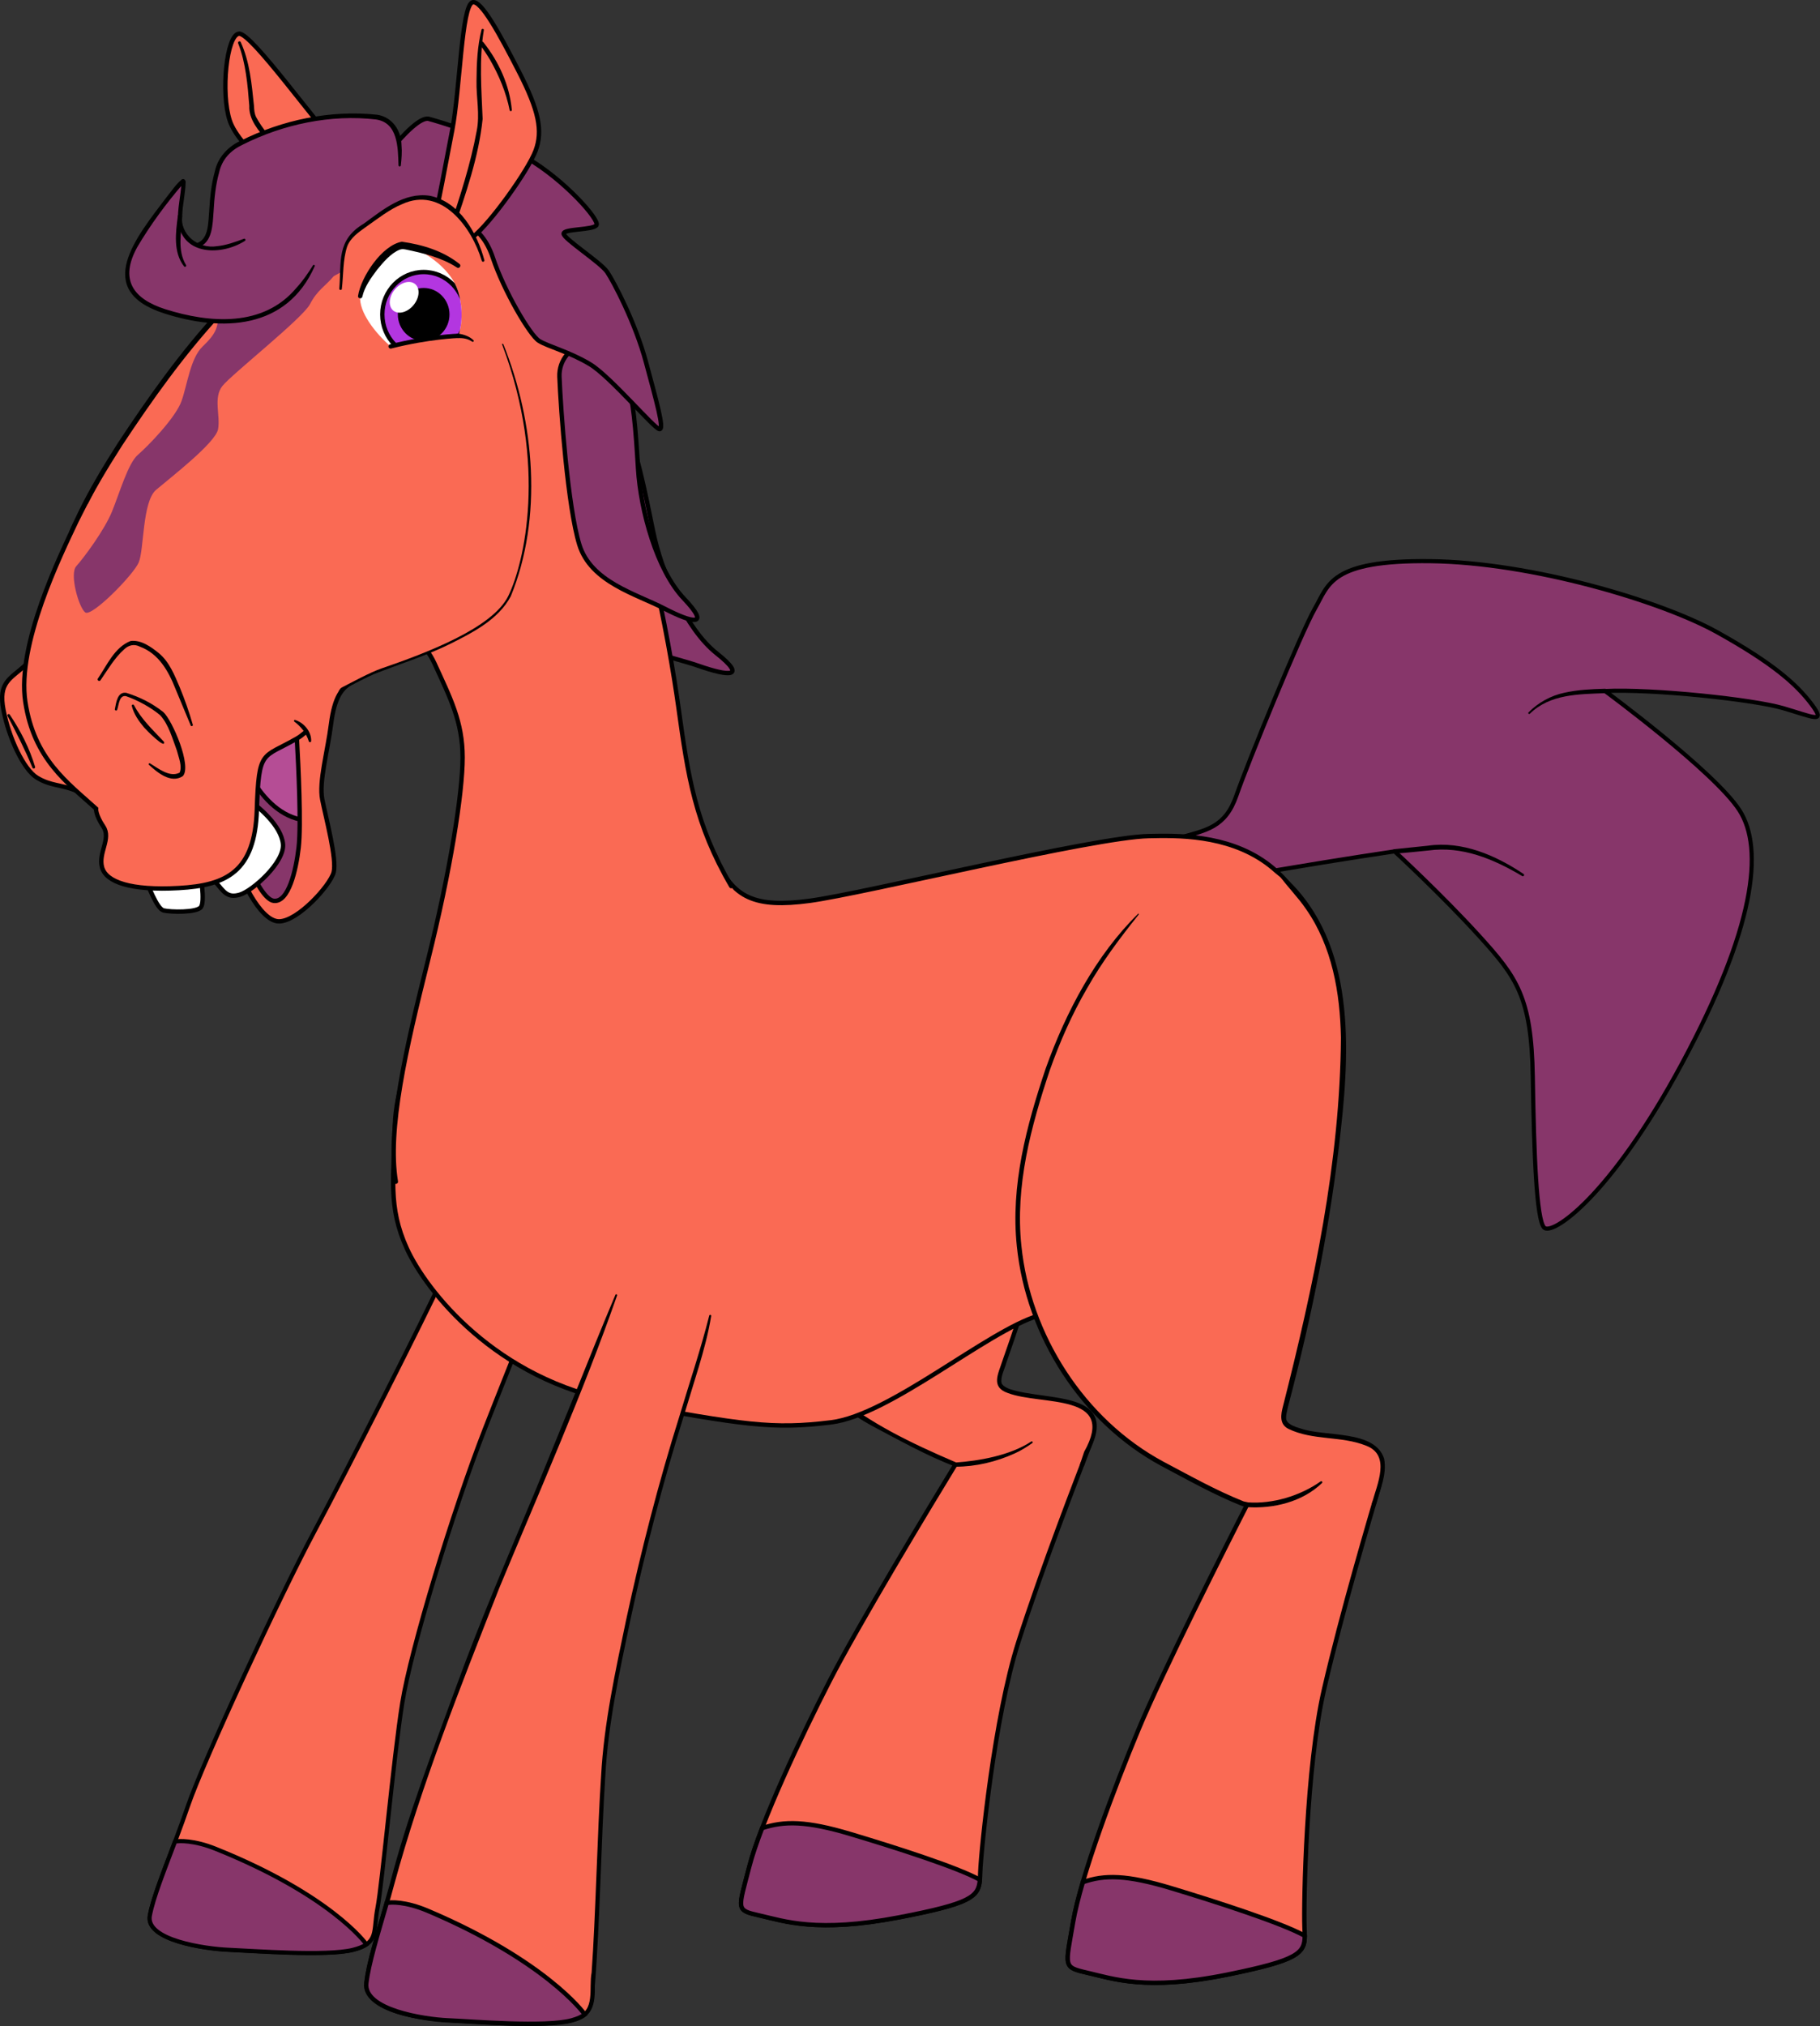 <?xml version="1.0" encoding="UTF-8" standalone="no"?>
<!-- Created with Inkscape (http://www.inkscape.org/) -->

<svg
   version="1.1"
   id="svg1"
   width="373.93"
   height="416.122"
   viewBox="0 0 373.93 416.122"
   xmlns="http://www.w3.org/2000/svg"
   xmlns:svg="http://www.w3.org/2000/svg">
  <rect x="0" y="0" width="373.93" height="416.122" fill="#333333" stroke="none"/>
  <defs
     id="defs1">
    <clipPath
       clipPathUnits="userSpaceOnUse"
       id="clipPath2924">
      <path
         d="M 0,841.89 H 688.077 V 0 H 0 Z"
         transform="translate(-172.835,-501.135)"
         id="path2924" />
    </clipPath>
    <clipPath
       clipPathUnits="userSpaceOnUse"
       id="clipPath2926">
      <path
         d="M 0,841.89 H 688.077 V 0 H 0 Z"
         transform="translate(-223.972,-341.451)"
         id="path2926" />
    </clipPath>
    <clipPath
       clipPathUnits="userSpaceOnUse"
       id="clipPath2928">
      <path
         d="M 0,841.89 H 688.077 V 0 H 0 Z"
         transform="translate(-227.587,-277.23)"
         id="path2928" />
    </clipPath>
    <clipPath
       clipPathUnits="userSpaceOnUse"
       id="clipPath2930">
      <path
         d="M 0,841.89 H 688.077 V 0 H 0 Z"
         transform="translate(-206.863,-418.184)"
         id="path2930" />
    </clipPath>
    <clipPath
       clipPathUnits="userSpaceOnUse"
       id="clipPath2932">
      <path
         d="M 0,841.89 H 688.077 V 0 H 0 Z"
         transform="translate(-243.03,-341.282)"
         id="path2932" />
    </clipPath>
    <clipPath
       clipPathUnits="userSpaceOnUse"
       id="clipPath2934">
      <path
         d="M 0,841.89 H 688.077 V 0 H 0 Z"
         transform="translate(-257.933,-437.642)"
         id="path2934" />
    </clipPath>
    <clipPath
       clipPathUnits="userSpaceOnUse"
       id="clipPath2936">
      <path
         d="M 0,841.89 H 688.077 V 0 H 0 Z"
         transform="translate(-291.472,-435.985)"
         id="path2936" />
    </clipPath>
    <clipPath
       clipPathUnits="userSpaceOnUse"
       id="clipPath2938">
      <path
         d="M 0,841.89 H 688.077 V 0 H 0 Z"
         transform="translate(-323.944,-460.018)"
         id="path2938" />
    </clipPath>
    <clipPath
       clipPathUnits="userSpaceOnUse"
       id="clipPath2940">
      <path
         d="M 0,841.89 H 688.077 V 0 H 0 Z"
         transform="translate(-144.565,-369.484)"
         id="path2940" />
    </clipPath>
    <clipPath
       clipPathUnits="userSpaceOnUse"
       id="clipPath2942">
      <path
         d="M 0,841.89 H 688.077 V 0 H 0 Z"
         transform="translate(-109.793,-282.014)"
         id="path2942" />
    </clipPath>
    <clipPath
       clipPathUnits="userSpaceOnUse"
       id="clipPath2944">
      <path
         d="M 0,841.89 H 688.077 V 0 H 0 Z"
         transform="translate(-137.449,-393.509)"
         id="path2944" />
    </clipPath>
    <clipPath
       clipPathUnits="userSpaceOnUse"
       id="clipPath2946">
      <path
         d="M 0,841.89 H 688.077 V 0 H 0 Z"
         transform="translate(-143.529,-464.606)"
         id="path2946" />
    </clipPath>
    <clipPath
       clipPathUnits="userSpaceOnUse"
       id="clipPath2948">
      <path
         d="M 0,841.89 H 688.077 V 0 H 0 Z"
         transform="translate(-189.272,-430.299)"
         id="path2948" />
    </clipPath>
    <clipPath
       clipPathUnits="userSpaceOnUse"
       id="clipPath2950">
      <path
         d="M 0,841.89 H 688.077 V 0 H 0 Z"
         transform="translate(-171.553,-367.292)"
         id="path2950" />
    </clipPath>
    <clipPath
       clipPathUnits="userSpaceOnUse"
       id="clipPath2952">
      <path
         d="M 0,841.89 H 688.077 V 0 H 0 Z"
         transform="translate(-171.681,-367.247)"
         id="path2952" />
    </clipPath>
    <clipPath
       clipPathUnits="userSpaceOnUse"
       id="clipPath2954">
      <path
         d="M 0,841.89 H 688.077 V 0 H 0 Z"
         transform="translate(-142.483,-272.465)"
         id="path2954" />
    </clipPath>
    <clipPath
       clipPathUnits="userSpaceOnUse"
       id="clipPath2956">
      <path
         d="M 0,841.89 H 688.077 V 0 H 0 Z"
         transform="translate(-268.852,-335.189)"
         id="path2956" />
    </clipPath>
    <clipPath
       clipPathUnits="userSpaceOnUse"
       id="clipPath2958">
      <path
         d="M 0,841.89 H 688.077 V 0 H 0 Z"
         transform="translate(-277.645,-268.611)"
         id="path2958" />
    </clipPath>
    <clipPath
       clipPathUnits="userSpaceOnUse"
       id="clipPath2960">
      <path
         d="M 0,841.89 H 688.077 V 0 H 0 Z"
         transform="translate(-251.919,-426.003)"
         id="path2960" />
    </clipPath>
    <clipPath
       clipPathUnits="userSpaceOnUse"
       id="clipPath2962">
      <path
         d="M 0,841.89 H 688.077 V 0 H 0 Z"
         transform="translate(-273.793,-432.379)"
         id="path2962" />
    </clipPath>
    <clipPath
       clipPathUnits="userSpaceOnUse"
       id="clipPath2964">
      <path
         d="M 0,841.89 H 688.077 V 0 H 0 Z"
         transform="translate(-280.306,-338.349)"
         id="path2964" />
    </clipPath>
    <clipPath
       clipPathUnits="userSpaceOnUse"
       id="clipPath2966">
      <path
         d="M 0,841.89 H 688.077 V 0 H 0 Z"
         transform="translate(-130.847,-461.701)"
         id="path2966" />
    </clipPath>
    <clipPath
       clipPathUnits="userSpaceOnUse"
       id="clipPath2968">
      <path
         d="M 0,841.89 H 688.077 V 0 H 0 Z"
         transform="translate(-122.34,-453.025)"
         id="path2968" />
    </clipPath>
    <clipPath
       clipPathUnits="userSpaceOnUse"
       id="clipPath2970">
      <path
         d="m 112.101,448.572 c 0.202,-10.983 4.38,-20.282 6.67,-20.551 v 0 c 2.292,-0.269 3.436,4.716 3.841,8.202 v 0 c 0.405,3.485 -0.032,12.548 -0.272,16.802 v 0 c -0.169,2.966 -1.143,7.742 -3.569,8.415 v 0 c -0.234,0.065 -0.488,0.1 -0.754,0.1 v 0 c -2.488,0 -6.099,-3.049 -5.916,-12.968"
         transform="translate(-112.7,-455.235)"
         id="path2970" />
    </clipPath>
    <clipPath
       clipPathUnits="userSpaceOnUse"
       id="clipPath2972">
      <path
         d="M 0,841.89 H 688.077 V 0 H 0 Z"
         transform="translate(-122.34,-453.025)"
         id="path2972" />
    </clipPath>
    <clipPath
       clipPathUnits="userSpaceOnUse"
       id="clipPath2974">
      <path
         d="M 0,841.89 H 688.077 V 0 H 0 Z"
         transform="translate(-173.192,-508.223)"
         id="path2974" />
    </clipPath>
    <clipPath
       clipPathUnits="userSpaceOnUse"
       id="clipPath2976">
      <path
         d="M 0,841.89 H 688.077 V 0 H 0 Z"
         transform="translate(-136.685,-543.549)"
         id="path2976" />
    </clipPath>
    <clipPath
       clipPathUnits="userSpaceOnUse"
       id="clipPath2978">
      <path
         d="M 0,841.89 H 688.077 V 0 H 0 Z"
         transform="translate(-154.167,-513.728)"
         id="path2978" />
    </clipPath>
    <clipPath
       clipPathUnits="userSpaceOnUse"
       id="clipPath2980">
      <path
         d="M 0,841.89 H 688.077 V 0 H 0 Z"
         transform="translate(-109.615,-517.743)"
         id="path2980" />
    </clipPath>
    <clipPath
       clipPathUnits="userSpaceOnUse"
       id="clipPath2982">
      <path
         d="M 0,841.89 H 688.077 V 0 H 0 Z"
         transform="translate(-132.681,-528.335)"
         id="path2982" />
    </clipPath>
    <clipPath
       clipPathUnits="userSpaceOnUse"
       id="clipPath2984">
      <path
         d="M 0,841.89 H 688.077 V 0 H 0 Z"
         transform="translate(-109.802,-430.933)"
         id="path2984" />
    </clipPath>
    <clipPath
       clipPathUnits="userSpaceOnUse"
       id="clipPath2986">
      <path
         d="M 0,841.89 H 688.077 V 0 H 0 Z"
         transform="translate(-98.73,-432.105)"
         id="path2986" />
    </clipPath>
    <clipPath
       clipPathUnits="userSpaceOnUse"
       id="clipPath2988">
      <path
         d="M 0,841.89 H 688.077 V 0 H 0 Z"
         transform="translate(-80.538,-464.346)"
         id="path2988" />
    </clipPath>
    <clipPath
       clipPathUnits="userSpaceOnUse"
       id="clipPath2990">
      <path
         d="M 0,841.89 H 688.077 V 0 H 0 Z"
         transform="translate(-88.409,-486.595)"
         id="path2990" />
    </clipPath>
    <clipPath
       clipPathUnits="userSpaceOnUse"
       id="clipPath2992">
      <path
         d="M 0,841.89 H 688.077 V 0 H 0 Z"
         transform="translate(-123.568,-453.916)"
         id="path2992" />
    </clipPath>
    <clipPath
       clipPathUnits="userSpaceOnUse"
       id="clipPath2994">
      <path
         d="M 0,841.89 H 688.077 V 0 H 0 Z"
         transform="translate(-78.09,-456.718)"
         id="path2994" />
    </clipPath>
    <clipPath
       clipPathUnits="userSpaceOnUse"
       id="clipPath2996">
      <path
         d="M 0,841.89 H 688.077 V 0 H 0 Z"
         transform="translate(-94.295,-457.555)"
         id="path2996" />
    </clipPath>
    <clipPath
       clipPathUnits="userSpaceOnUse"
       id="clipPath2998">
      <path
         d="M 0,841.89 H 688.077 V 0 H 0 Z"
         transform="translate(-97.241,-458.163)"
         id="path2998" />
    </clipPath>
    <clipPath
       clipPathUnits="userSpaceOnUse"
       id="clipPath3000">
      <path
         d="M 0,841.89 H 688.077 V 0 H 0 Z"
         transform="translate(-91.673,-462.263)"
         id="path3000" />
    </clipPath>
    <clipPath
       clipPathUnits="userSpaceOnUse"
       id="clipPath3002">
      <path
         d="M 0,841.89 H 688.077 V 0 H 0 Z"
         transform="translate(-122.066,-455.891)"
         id="path3002" />
    </clipPath>
    <clipPath
       clipPathUnits="userSpaceOnUse"
       id="clipPath3004">
      <path
         d="M 0,841.89 H 688.077 V 0 H 0 Z"
         transform="translate(-128.973,-534.281)"
         id="path3004" />
    </clipPath>
    <clipPath
       clipPathUnits="userSpaceOnUse"
       id="clipPath3006">
      <path
         d="M 0,841.89 H 688.077 V 0 H 0 Z"
         transform="translate(-113.685,-560.304)"
         id="path3006" />
    </clipPath>
    <clipPath
       clipPathUnits="userSpaceOnUse"
       id="clipPath3008">
      <path
         d="M 0,841.89 H 688.077 V 0 H 0 Z"
         transform="translate(-110.19,-518.354)"
         id="path3008" />
    </clipPath>
    <clipPath
       clipPathUnits="userSpaceOnUse"
       id="clipPath3010">
      <path
         d="M 0,841.89 H 688.077 V 0 H 0 Z"
         transform="translate(-106.957,-528.99)"
         id="path3010" />
    </clipPath>
    <clipPath
       clipPathUnits="userSpaceOnUse"
       id="clipPath3012">
      <path
         d="M 0,841.89 H 688.077 V 0 H 0 Z"
         transform="translate(-106.871,-529.317)"
         id="path3012" />
    </clipPath>
    <clipPath
       clipPathUnits="userSpaceOnUse"
       id="clipPath3014">
      <path
         d="M 0,841.89 H 688.077 V 0 H 0 Z"
         transform="translate(-149.405,-566.432)"
         id="path3014" />
    </clipPath>
    <clipPath
       clipPathUnits="userSpaceOnUse"
       id="clipPath3016">
      <path
         d="M 0,841.89 H 688.077 V 0 H 0 Z"
         transform="translate(-151.145,-562.133)"
         id="path3016" />
    </clipPath>
    <clipPath
       clipPathUnits="userSpaceOnUse"
       id="clipPath3018">
      <path
         d="M 0,841.89 H 688.077 V 0 H 0 Z"
         transform="translate(-151.086,-560.275)"
         id="path3018" />
    </clipPath>
    <clipPath
       clipPathUnits="userSpaceOnUse"
       id="clipPath3020">
      <path
         d="M 0,841.89 H 688.077 V 0 H 0 Z"
         transform="translate(-129.075,-522.308)"
         id="path3020" />
    </clipPath>
    <clipPath
       clipPathUnits="userSpaceOnUse"
       id="clipPath3022">
      <path
         d="M 0,841.89 H 688.077 V 0 H 0 Z"
         transform="translate(-128.883,-522.322)"
         id="path3022" />
    </clipPath>
    <clipPath
       clipPathUnits="userSpaceOnUse"
       id="clipPath3024">
      <path
         d="M 0,841.89 H 688.077 V 0 H 0 Z"
         transform="translate(-136.787,-513.43)"
         id="path3024" />
    </clipPath>
    <clipPath
       clipPathUnits="userSpaceOnUse"
       id="clipPath3026">
      <path
         d="m 132.101,521.175 c -0.26,-2.408 2.343,-5.727 4.686,-7.745 v 0 c 5.922,1.497 10.413,1.627 10.413,1.627 v 0 c 0,0 1.171,2.798 0,6.787 v 0 c -1.171,3.988 -6.247,6.946 -8.46,7.141 v 0 c -0.038,0.003 -0.077,0.005 -0.116,0.005 v 0 c -2.239,0 -6.267,-5.448 -6.523,-7.815"
         transform="translate(-148.249,-518.354)"
         id="path3026" />
    </clipPath>
    <clipPath
       clipPathUnits="userSpaceOnUse"
       id="clipPath3028">
      <path
         d="m 132.101,521.175 c -0.26,-2.408 2.343,-5.727 4.686,-7.745 v 0 c 5.922,1.497 10.413,1.627 10.413,1.627 v 0 c 0,0 1.171,2.798 0,6.787 v 0 c -1.171,3.988 -6.247,6.946 -8.46,7.141 v 0 c -0.038,0.003 -0.077,0.005 -0.116,0.005 v 0 c -2.239,0 -6.267,-5.448 -6.523,-7.815"
         transform="translate(-145.856,-518.354)"
         id="path3028" />
    </clipPath>
    <clipPath
       clipPathUnits="userSpaceOnUse"
       id="clipPath3030">
      <path
         d="M 0,841.89 H 688.077 V 0 H 0 Z"
         transform="translate(-147.2,-515.057)"
         id="path3030" />
    </clipPath>
    <clipPath
       clipPathUnits="userSpaceOnUse"
       id="clipPath3032">
      <path
         d="M 0,841.89 H 688.077 V 0 H 0 Z"
         transform="translate(-131.764,-521.211)"
         id="path3032" />
    </clipPath>
    <clipPath
       clipPathUnits="userSpaceOnUse"
       id="clipPath3034">
      <path
         d="M 0,841.89 H 688.077 V 0 H 0 Z"
         transform="translate(-147.238,-515.394)"
         id="path3034" />
    </clipPath>
    <clipPath
       clipPathUnits="userSpaceOnUse"
       id="clipPath3036">
      <path
         d="M 0,841.89 H 688.077 V 0 H 0 Z"
         transform="translate(-140.321,-519.801)"
         id="path3036" />
    </clipPath>
    <clipPath
       clipPathUnits="userSpaceOnUse"
       id="clipPath3038">
      <path
         d="M 0,841.89 H 688.077 V 0 H 0 Z"
         transform="translate(-122.145,-521.844)"
         id="path3038" />
    </clipPath>
    <clipPath
       clipPathUnits="userSpaceOnUse"
       id="clipPath3040">
      <path
         d="M 0,841.89 H 688.077 V 0 H 0 Z"
         transform="translate(-125.092,-525.792)"
         id="path3040" />
    </clipPath>
    <clipPath
       clipPathUnits="userSpaceOnUse"
       id="clipPath3042">
      <path
         d="M 0,841.89 H 688.077 V 0 H 0 Z"
         transform="translate(-104.674,-533.48)"
         id="path3042" />
    </clipPath>
  </defs>
  <g
     id="layer-MC4"
     transform="translate(-102.124,-366.8)">
    <path
       id="path2923"
       d="m 0,0 c 1.742,-2.904 3.113,-9.887 4.394,-16.178 1.282,-6.291 5.01,-15.013 9.786,-18.807 4.777,-3.794 1.864,-3.561 -2.796,-1.93 -4.66,1.631 -11.766,2.446 -14.329,7.922 -2.563,5.475 -6.431,23.683 -7.364,28.809 C -11.24,4.942 -5.246,8.744 0,0"
       style="fill:#87366a;fill-opacity:1;fill-rule:nonzero;stroke:#000000;stroke-width:0.677;stroke-linecap:round;stroke-linejoin:miter;stroke-miterlimit:10;stroke-dasharray:none;stroke-opacity:1"
       transform="matrix(1.333,0,0,-1.333,230.447,454.34)"
       clip-path="url(#clipPath2924)" />
    <path
       id="path2925"
       d="m 0,0 c -3.791,-6.195 -15.164,-25.057 -19.554,-33.621 -4.39,-8.564 -10.639,-21.838 -12.364,-28.546 -1.724,-6.709 -2.168,-6.709 1.61,-7.565 3.778,-0.857 8.807,-2.712 21.433,-0.286 12.625,2.427 12.409,3.426 12.549,6.994 0.14,3.568 2.17,23.836 5.863,35.397 3.694,11.562 9.301,25.922 10.89,30.089 C 22.015,6.629 7.785,12.723 0,0"
       style="fill:#fa6a54;fill-opacity:1;fill-rule:nonzero;stroke:#000000;stroke-width:0.672;stroke-linecap:round;stroke-linejoin:miter;stroke-miterlimit:10;stroke-dasharray:none;stroke-opacity:1"
       transform="matrix(1.333,0,0,-1.333,298.629,667.252)"
       clip-path="url(#clipPath2926)" />
    <path
       id="path2927"
       d="m 0,0 c -3.412,1.914 -13.173,5.022 -19.918,7.041 -6.817,2.041 -10.245,2.043 -13.642,0.917 -0.864,-2.249 -1.553,-4.271 -1.973,-5.904 -1.724,-6.709 -2.168,-6.709 1.61,-7.565 3.778,-0.857 8.808,-2.712 21.433,-0.286 C -1.404,-3.666 -0.219,-2.636 0,0"
       style="fill:#87366a;fill-opacity:1;fill-rule:nonzero;stroke:#000000;stroke-width:0.672;stroke-linecap:round;stroke-linejoin:miter;stroke-miterlimit:10;stroke-dasharray:none;stroke-opacity:1"
       transform="matrix(1.333,0,0,-1.333,303.449,752.88)"
       clip-path="url(#clipPath2928)" />
    <path
       id="path2929"
       d="m 0,0 c -4.115,-5.996 -9.879,-13.263 -13.409,-25.837 -6.348,-22.616 6.927,-39.082 17.174,-44.637 10.247,-5.555 11.449,-5.952 16.653,-7.737 5.203,-1.786 14.047,-1.786 16.218,2.182 2.171,3.968 3.96,8.248 -5.032,9.19 -8.991,0.942 -8.196,2.153 -7.615,4.172 0.581,2.018 6.045,16.147 10.215,34.986 1.69,7.636 2.578,14.535 3.263,20.609 C 40.203,17.158 9.263,13.497 0,0"
       style="fill:#fa6a54;fill-opacity:1;fill-rule:nonzero;stroke:none"
       transform="matrix(1.333,0,0,-1.333,275.818,564.941)"
       clip-path="url(#clipPath2930)" />
    <path
       id="path2931"
       d="m 0,0 0.611,1.841 0.008,0.025 c 5.143,9.135 -6.562,7.093 -11.742,9.06 -2.7,0.915 -1.482,2.987 -0.873,4.914 l 1.171,3.38 c 4.581,13.525 8.504,27.34 10.618,41.479 1.237,8.881 3.931,20.54 -6.329,25.036 -8.77,3.524 -19.364,0.355 -26.327,-5.611 -3.427,-3.265 -5.796,-7.507 -8.45,-11.391 -7.439,-11.852 -12.277,-26.758 -7.862,-40.561 5.026,-15.65 15.79,-21.839 30.075,-27.943 3.389,0.245 8.26,1.038 11.564,3.229 0.068,0.046 0.163,0.026 0.205,-0.044 0.041,-0.066 0.022,-0.152 -0.04,-0.196 -0.855,-0.596 -1.743,-1.164 -2.702,-1.589 -2.867,-1.301 -5.976,-2.044 -9.143,-2.052 -4.517,1.736 -8.746,4.121 -12.998,6.368 -12.699,7.021 -20.403,21.877 -19.227,36.286 0.774,9.578 4.481,18.773 9.56,26.859 2.696,3.953 5.078,8.213 8.568,11.533 7.153,6.143 18.049,9.363 27.048,5.727 10.638,-4.711 8.042,-16.504 6.722,-25.749 -2.119,-14.18 -6.053,-28.04 -10.646,-41.598 0,0 -1.172,-3.382 -1.172,-3.382 -0.258,-0.977 -0.976,-2.27 -0.728,-3.201 0.181,-0.385 0.693,-0.663 1.209,-0.868 5.794,-1.956 17.361,-0.066 12.108,-9.97 0,0 0.02,0.048 0.02,0.048 L 0.638,-0.211 C 0.485,-0.602 -0.127,-0.441 0,0"
       style="fill:#000000;fill-opacity:1;fill-rule:nonzero;stroke:none"
       transform="matrix(1.333,0,0,-1.333,324.04,667.477)"
       clip-path="url(#clipPath2932)" />
    <path
       id="path2933"
       d="m 0,0 c 4.59,1.268 7.468,1.652 9.195,6.641 1.727,4.989 9.979,25.138 12.09,28.784 2.11,3.646 2.302,7.484 17.846,7.292 15.543,-0.192 35.5,-6.141 44.135,-10.938 8.635,-4.797 12.281,-8.059 14.584,-11.13 2.303,-3.07 0.192,-1.919 -4.413,-0.575 -4.606,1.343 -19.957,2.978 -27.441,2.64 0,0 16.886,-12.427 20.724,-18.376 3.838,-5.948 2.303,-18.23 -8.827,-38.954 -11.13,-20.725 -20.149,-26.673 -21.3,-25.33 -1.151,1.343 -1.535,10.938 -1.727,23.219 -0.192,12.281 -2.495,15.352 -8.252,21.684 -5.756,6.333 -13.048,13.049 -13.048,13.049 0,0 -7.868,-1.152 -18.038,-2.879 C 5.357,-6.6 1.136,-7.751 -1.167,-4.489 -3.47,-1.227 0,0 0,0"
       style="fill:#87366a;fill-opacity:1;fill-rule:nonzero;stroke:#000000;stroke-width:0.638;stroke-linecap:round;stroke-linejoin:miter;stroke-miterlimit:10;stroke-dasharray:none;stroke-opacity:1"
       transform="matrix(1.333,0,0,-1.333,343.91,538.998)"
       clip-path="url(#clipPath2934)" />
    <path
       id="path2935"
       d="M 0,0 5.144,0.533 C 10.438,1.305 15.61,-0.956 19.892,-3.819 20.096,-3.948 19.906,-4.275 19.69,-4.149 15.259,-1.507 10.426,0.517 5.208,-0.207 3.504,-0.361 1.784,-0.579 0.052,-0.675 -0.373,-0.706 -0.431,-0.037 0,0"
       style="fill:#000000;fill-opacity:1;fill-rule:nonzero;stroke:none"
       transform="matrix(1.333,0,0,-1.333,388.63,541.206)"
       clip-path="url(#clipPath2936)" />
    <path
       id="path2937"
       d="m 0,0 c -4.088,-0.169 -8.495,-0.121 -11.622,-3.174 -0.13,-0.123 -0.331,0.081 -0.197,0.208 1.488,1.515 3.436,2.581 5.515,3.028 2.081,0.46 4.195,0.561 6.273,0.615 C 0.396,0.693 0.431,0.025 0,0"
       style="fill:#000000;fill-opacity:1;fill-rule:nonzero;stroke:none"
       transform="matrix(1.333,0,0,-1.333,431.925,509.163)"
       clip-path="url(#clipPath2938)" />
    <path
       id="path2939"
       d="m 0,0 c -2.182,-4.83 -14.289,-28.772 -19.545,-38.608 -5.257,-9.835 -17.107,-35.377 -19.467,-42.277 -2.359,-6.899 -5.148,-13.065 -5.875,-16.882 -0.726,-3.816 8.577,-5.137 12.228,-5.284 3.651,-0.147 15.052,-1.028 19.098,0 4.045,1.027 3.046,2.789 3.763,6.459 0.716,3.67 2.467,23.194 3.808,31.561 1.341,8.367 7.836,29.693 12.701,42.151 4.864,12.457 6.169,15.125 7.58,19.944 C 16.338,4.057 3.795,8.402 0,0"
       style="fill:#fa6a54;fill-opacity:1;fill-rule:nonzero;stroke:#000000;stroke-width:0.643;stroke-linecap:round;stroke-linejoin:miter;stroke-miterlimit:10;stroke-dasharray:none;stroke-opacity:1"
       transform="matrix(1.333,0,0,-1.333,192.753,629.875)"
       clip-path="url(#clipPath2940)" />
    <path
       id="path2941"
       d="m 0,0 c -3.29,1.319 -5.633,1.25 -6.233,1.091 -1.745,-4.62 -3.355,-8.621 -3.882,-11.388 -0.726,-3.817 8.578,-5.138 12.228,-5.285 3.651,-0.146 15.052,-1.027 19.098,0 0.916,0.233 1.573,0.504 2.05,0.825 C 23.121,-14.455 17.576,-7.046 0,0"
       style="fill:#87366a;fill-opacity:1;fill-rule:nonzero;stroke:#000000;stroke-width:0.643;stroke-linecap:round;stroke-linejoin:miter;stroke-miterlimit:10;stroke-dasharray:none;stroke-opacity:1"
       transform="matrix(1.333,0,0,-1.333,146.39,746.501)"
       clip-path="url(#clipPath2942)" />
    <path
       id="path2943"
       d="m 0,0 c -0.163,-7.955 -1.12,-12.577 1.835,-19.042 2.956,-6.466 13.612,-20.227 32.765,-23.702 19.354,-3.511 23.575,-4.191 32.626,-3.083 9.051,1.108 24.014,14.039 31.957,16.44 7.943,2.402 38.976,2.217 43.409,38.422 4.433,36.205 -17.918,35.651 -26.415,35.467 C 107.68,44.317 72.214,35.635 63.901,34.527 55.589,33.418 51.939,34.891 49.423,41.328 46.907,47.766 28.867,46.403 17.986,35.91 8.909,27.154 0.198,9.617 0,0"
       style="fill:#fa6a54;fill-opacity:1;fill-rule:nonzero;stroke:#000000;stroke-width:0.677;stroke-linecap:round;stroke-linejoin:miter;stroke-miterlimit:10;stroke-dasharray:none;stroke-opacity:1"
       transform="matrix(1.333,0,0,-1.333,183.265,597.841)"
       clip-path="url(#clipPath2944)" />
    <path
       id="path2945"
       d="m 0,0 c 2.439,-5.336 4.337,-8.979 4.337,-14.496 0,-5.517 -1.905,-17.524 -5.336,-31.245 -3.43,-13.721 -6.289,-26.108 -4.954,-34.112 1.334,-8.004 27.442,-7.242 39.448,0 12.006,7.241 17.825,36.018 12.247,45.547 -5.577,9.528 -6.685,17.042 -8.132,27.483 C 36.163,3.618 32.086,25.893 24.348,44.21 18.366,58.371 21.008,70.047 -1.968,76.454 -24.943,82.862 -30.051,37.921 -17.049,21.532 -4.048,5.142 -1.41,3.083 0,0"
       style="fill:#fa6a54;fill-opacity:1;fill-rule:nonzero;stroke:none"
       transform="matrix(1.333,0,0,-1.333,191.372,503.046)"
       clip-path="url(#clipPath2946)" />
    <path
       id="path2947"
       d="m 0,0 c -5.577,9.529 -6.686,17.042 -8.132,27.483 -1.447,10.441 -5.525,32.716 -13.263,51.033 -5.982,14.161 -3.34,25.838 -26.315,32.245 -22.975,6.407 -28.084,-38.534 -15.082,-54.923 13.002,-16.389 15.64,-18.448 17.05,-21.532 2.439,-5.335 4.337,-8.978 4.337,-14.496 0,-5.517 -1.906,-17.523 -5.336,-31.244 -3.43,-13.722 -6.289,-26.109 -4.955,-34.113"
       style="fill:none;stroke:#000000;stroke-width:0.677;stroke-linecap:round;stroke-linejoin:miter;stroke-miterlimit:10;stroke-dasharray:none;stroke-opacity:1"
       transform="matrix(1.333,0,0,-1.333,252.362,548.788)"
       clip-path="url(#clipPath2948)" />
    <path
       id="path2949"
       d="m 0,0 c -1.867,-5.236 -12.413,-31.192 -17.029,-41.855 -4.615,-10.663 -14.8,-38.354 -16.71,-45.834 -1.91,-7.48 -4.297,-14.164 -4.774,-18.302 -0.478,-4.138 8.912,-5.57 12.572,-5.729 3.661,-0.159 15.119,-1.114 19.098,0 3.978,1.114 2.864,3.024 3.342,7.002 0.477,3.979 0.955,25.145 1.75,34.217 0.796,9.071 5.901,32.191 9.953,45.696 4.052,13.506 5.184,16.398 6.28,21.622 C 16.074,4.399 3.247,9.109 0,0"
       style="fill:#fa6a54;fill-opacity:1;fill-rule:nonzero;stroke:none"
       transform="matrix(1.333,0,0,-1.333,228.737,632.797)"
       clip-path="url(#clipPath2950)" />
    <path
       id="path2951"
       d="m 0,0 c -5.124,-14.708 -12.2,-30.716 -18.163,-45.093 -5.909,-15.051 -11.952,-30.141 -16.213,-45.755 -1.15,-4.49 -3.541,-10.988 -3.938,-15.569 0.823,-4.188 10.479,-4.863 14.038,-5.023 5.911,-0.152 12.252,-1.202 18,0.342 2.96,0.848 1.888,4.369 2.35,6.764 0.618,8.473 0.893,21.879 1.463,30.331 0.441,8.109 2.203,16.093 3.859,24.019 2.282,10.564 4.964,21.056 8.209,31.365 1.547,5.178 3.289,10.289 4.6,15.514 0.02,0.081 0.103,0.131 0.185,0.11 0.077,-0.019 0.126,-0.096 0.114,-0.174 -0.44,-2.674 -1.152,-5.299 -1.925,-7.887 l -2.371,-7.748 C 6.969,-29.108 4.298,-39.565 2.022,-50.12 c -1.651,-7.914 -3.401,-15.834 -3.839,-23.924 -0.621,-9.326 -0.838,-23.048 -1.617,-32.357 0.094,-3.702 -0.761,-5.244 -4.631,-5.828 -5.426,-0.656 -10.833,-0.13 -16.249,0.129 -3.911,0.191 -13.847,0.85 -14.663,5.629 0.124,2.729 1.038,5.387 1.723,8.016 0,0 2.233,7.786 2.233,7.786 2.701,10.469 6.647,20.58 10.347,30.725 3.697,10.154 8,20.082 12.158,30.048 0,0 6.13,14.996 6.13,14.996 2.015,5.009 4.026,10.022 6.129,14.992 C -0.201,0.249 0.055,0.161 0,0"
       style="fill:#000000;fill-opacity:1;fill-rule:nonzero;stroke:none"
       transform="matrix(1.333,0,0,-1.333,228.908,632.858)"
       clip-path="url(#clipPath2952)" />
    <path
       id="path2953"
       d="m 0,0 c -3.377,1.43 -5.714,1.355 -6.304,1.183 -1.444,-5.009 -2.793,-9.347 -3.139,-12.346 -0.478,-4.138 8.912,-5.57 12.572,-5.73 3.66,-0.159 15.119,-1.114 19.097,0 0.901,0.253 1.541,0.546 1.997,0.895 C 24.063,-15.671 18.035,-7.639 0,0"
       style="fill:#87366a;fill-opacity:1;fill-rule:nonzero;stroke:#000000;stroke-width:0.677;stroke-linecap:round;stroke-linejoin:miter;stroke-miterlimit:10;stroke-dasharray:none;stroke-opacity:1"
       transform="matrix(1.333,0,0,-1.333,189.977,759.233)"
       clip-path="url(#clipPath2954)" />
    <path
       id="path2955"
       d="m 0,0 c -3.292,-6.423 -13.144,-25.977 -16.843,-34.856 -3.7,-8.878 -8.879,-22.639 -10.062,-29.594 -1.184,-6.954 -1.628,-6.954 2.219,-7.842 3.847,-0.888 9.026,-2.811 21.456,-0.296 12.429,2.515 12.134,3.551 11.985,7.251 -0.148,3.699 0.248,24.711 3.01,36.696 2.761,11.986 7.21,26.873 8.463,31.193 C 21.481,6.872 6.759,13.19 0,0"
       style="fill:#fa6a54;fill-opacity:1;fill-rule:nonzero;stroke:#000000;stroke-width:0.677;stroke-linecap:round;stroke-linejoin:miter;stroke-miterlimit:10;stroke-dasharray:none;stroke-opacity:1"
       transform="matrix(1.333,0,0,-1.333,358.469,675.601)"
       clip-path="url(#clipPath2956)" />
    <path
       id="path2957"
       d="m 0,0 c -3.567,1.985 -13.577,5.206 -20.486,7.3 -6.982,2.115 -10.409,2.118 -13.716,0.95 -0.682,-2.331 -1.208,-4.428 -1.496,-6.121 -1.184,-6.955 -1.628,-6.955 2.219,-7.843 3.848,-0.887 9.027,-2.811 21.456,-0.295 C -1.108,-3.801 -0.006,-2.732 0,0"
       style="fill:#87366a;fill-opacity:1;fill-rule:nonzero;stroke:#000000;stroke-width:0.677;stroke-linecap:round;stroke-linejoin:miter;stroke-miterlimit:10;stroke-dasharray:none;stroke-opacity:1"
       transform="matrix(1.333,0,0,-1.333,370.193,764.373)"
       clip-path="url(#clipPath2958)" />
    <path
       id="path2959"
       d="m 0,0 c -3.502,-4.314 -13.163,-14.603 -17.688,-38.049 -4.524,-23.447 10.078,-40.518 20.773,-46.277 10.695,-5.758 11.929,-6.17 17.277,-8.021 5.347,-1.851 14.191,-1.851 16.042,2.263 1.851,4.113 3.295,8.551 -5.773,9.527 -9.067,0.977 -8.37,2.232 -7.951,4.325 0.418,2.092 4.743,16.74 7.393,36.271 2.651,19.53 3.039,34.22 -6.432,44.104 C 14.17,14.027 3.154,3.886 0,0"
       style="fill:#fa6a54;fill-opacity:1;fill-rule:nonzero;stroke:none"
       transform="matrix(1.333,0,0,-1.333,335.892,554.516)"
       clip-path="url(#clipPath2960)" />
    <path
       id="path2961"
       d="M 0,0 C 11.418,-9.624 10.945,-25.856 9.437,-39.416 7.877,-53.928 4.982,-68.275 1.251,-82.375 1.134,-82.925 0.969,-83.532 0.974,-84 c -0.025,-0.925 1.241,-1.363 2.281,-1.662 3.675,-1.312 11.437,-0.143 12.837,-4.671 0.453,-2.467 -0.65,-4.698 -1.253,-6.987 -0.051,-0.17 -0.231,-0.266 -0.401,-0.216 -0.17,0.052 -0.267,0.231 -0.215,0.401 0.761,2.864 2.954,7.377 -0.922,8.835 -3.792,1.536 -8.198,0.757 -11.96,2.587 -1.46,0.724 -1.164,2.254 -0.836,3.507 4.709,18.56 8.794,37.572 8.924,56.787 -0.135,6.896 -1.353,14.013 -5.352,19.754 -1.282,1.904 -2.96,3.52 -4.321,5.448 C -0.363,-0.073 -0.134,0.138 0,0"
       style="fill:#000000;fill-opacity:1;fill-rule:nonzero;stroke:none"
       transform="matrix(1.333,0,0,-1.333,365.057,546.014)"
       clip-path="url(#clipPath2962)" />
    <path
       id="path2963"
       d="m 0,0 c -3.018,-2.907 -7.436,-3.976 -11.533,-3.72 l -0.729,0.156 -0.031,0.007 c -4.359,1.739 -8.414,4.034 -12.52,6.204 -12.351,6.674 -20.814,19.923 -22.226,33.835 -0.986,9.339 1.496,18.604 4.448,27.386 3.108,8.693 7.756,17.501 14.299,23.892 0.057,-0.051 0.063,-0.137 0.017,-0.196 -2.897,-3.627 -5.672,-7.319 -7.94,-11.345 -2.322,-3.987 -4.187,-8.231 -5.73,-12.58 -2.909,-8.673 -5.373,-17.868 -4.391,-27.085 1.391,-13.662 9.735,-26.713 21.872,-33.257 4.094,-2.16 8.147,-4.444 12.418,-6.146 -0.247,0.062 0.699,-0.145 0.671,-0.138 3.691,-0.257 7.963,0.969 11.166,3.238 C -0.059,0.376 0.145,0.125 0,0"
       style="fill:#000000;fill-opacity:1;fill-rule:nonzero;stroke:none"
       transform="matrix(1.333,0,0,-1.333,373.741,671.388)"
       clip-path="url(#clipPath2964)" />
    <path
       id="path2965"
       d="m 0,0 c -1.559,-0.818 -2.71,-2.228 -3.249,-6.466 -0.539,-4.238 -1.887,-8.863 -1.348,-11.604 0.539,-2.741 2.291,-9.209 1.752,-11.231 -0.539,-2.021 -5.525,-7.546 -8.422,-7.546 -2.897,0 -6.266,6.805 -7.479,11.791 -1.213,4.986 -1.913,15.725 -0.27,20.752 1.451,4.44 6.642,10.639 12.802,11.185 C -0.053,7.427 2.04,1.071 0,0"
       style="fill:#fa6a54;fill-opacity:1;fill-rule:nonzero;stroke:#000000;stroke-width:0.677;stroke-linecap:round;stroke-linejoin:miter;stroke-miterlimit:10;stroke-dasharray:none;stroke-opacity:1"
       transform="matrix(1.333,0,0,-1.333,174.463,506.918)"
       clip-path="url(#clipPath2966)" />
    <path
       id="path2967"
       d="m 0,0 c 0.241,-4.253 0.677,-13.317 0.272,-16.802 -0.404,-3.485 -1.549,-8.471 -3.84,-8.202 -2.291,0.27 -6.468,9.568 -6.67,20.55 -0.203,10.983 4.244,13.543 6.67,12.869 C -1.142,7.742 -0.168,2.966 0,0"
       style="fill:#87366a;fill-opacity:1;fill-rule:nonzero;stroke:none"
       transform="matrix(1.333,0,0,-1.333,163.119,518.487)"
       clip-path="url(#clipPath2968)" />
    <path
       id="path2969"
       d="M 0,0 C -0.069,-3.91 3.85,-13.885 10.765,-14.779 17.679,-15.674 14.404,14.389 7.511,10.812 0.618,7.234 -0.497,3.286 -0.748,2.509 -0.999,1.732 0,0 0,0"
       style="fill:#b54d95;fill-opacity:1;fill-rule:nonzero;stroke:#000000;stroke-width:0.677;stroke-linecap:round;stroke-linejoin:miter;stroke-miterlimit:10;stroke-dasharray:none;stroke-opacity:1"
       transform="matrix(1.333,0,0,-1.333,150.266,515.54)"
       clip-path="url(#clipPath2970)" />
    <path
       id="path2971"
       d="m 0,0 c 0.241,-4.253 0.677,-13.317 0.272,-16.802 -0.404,-3.485 -1.549,-8.471 -3.84,-8.202 -2.291,0.27 -6.468,9.568 -6.67,20.55 -0.203,10.983 4.244,13.543 6.67,12.869 C -1.142,7.742 -0.168,2.966 0,0 Z"
       style="fill:none;stroke:#000000;stroke-width:0.677;stroke-linecap:round;stroke-linejoin:miter;stroke-miterlimit:10;stroke-dasharray:none;stroke-opacity:1"
       transform="matrix(1.333,0,0,-1.333,163.119,518.487)"
       clip-path="url(#clipPath2972)" />
    <path
       id="path2973"
       d="m 0,0 c 1.023,-3.228 1.331,-7.247 1.722,-13.655 0.391,-6.409 2.865,-15.566 7.065,-19.99 4.2,-4.423 1.348,-3.786 -3.038,-1.52 -4.387,2.265 -11.31,4.065 -13.084,9.845 -1.773,5.78 -2.855,20.639 -3.062,25.845 C -10.604,5.731 -2.85,8.991 0,0"
       style="fill:#87366a;fill-opacity:1;fill-rule:nonzero;stroke:#000000;stroke-width:0.677;stroke-linecap:round;stroke-linejoin:miter;stroke-miterlimit:10;stroke-dasharray:none;stroke-opacity:1"
       transform="matrix(1.333,0,0,-1.333,230.923,444.89)"
       clip-path="url(#clipPath2974)" />
    <path
       id="path2975"
       d="m 0,0 c 2.15,2.648 4.735,5.261 5.984,4.932 1.25,-0.329 9.371,-2.696 15.142,-6.05 5.771,-3.354 11.229,-9.536 10.703,-10.325 -0.526,-0.789 -5.063,-0.526 -5.063,-1.315 0,-0.789 5.721,-4.437 6.707,-5.901 0.987,-1.464 4.341,-7.778 5.985,-13.894 1.644,-6.115 2.827,-10.259 2.104,-10.324 -0.723,-0.066 -7.563,8.089 -10.719,9.996 -3.157,1.907 -6.474,2.737 -7.873,3.604 -1.4,0.868 -5.411,7.707 -7.121,12.836 -1.71,5.13 -5.53,6.733 -11.051,6.063 C -0.723,-11.048 -5.393,-6.642 0,0"
       style="fill:#87366a;fill-opacity:1;fill-rule:nonzero;stroke:#000000;stroke-width:0.677;stroke-linecap:round;stroke-linejoin:miter;stroke-miterlimit:10;stroke-dasharray:none;stroke-opacity:1"
       transform="matrix(1.333,0,0,-1.333,182.247,397.789)"
       clip-path="url(#clipPath2976)" />
    <path
       id="path2977"
       d="m 0,0 c 4.803,-11.928 6.093,-26.72 1.133,-38.796 -1.906,-3.582 -5.797,-5.548 -9.247,-7.29 -3.828,-1.899 -7.961,-3.177 -11.901,-4.729 -1.284,-0.572 -2.534,-1.248 -3.805,-1.88 l 0.05,0.031 c -0.404,-0.298 -0.85,-0.683 -1.048,-1.06 -0.07,-0.162 -0.267,-0.237 -0.425,-0.152 -0.588,0.414 0.719,1.495 1.036,1.79 2.483,1.428 5.213,2.557 7.915,3.439 5.633,2.24 14.803,5.13 17.205,11.116 2.52,6.605 2.974,13.847 2.416,20.857 -0.478,5.649 -1.925,11.15 -3.66,16.549 C -0.412,0.071 -0.079,0.214 0,0"
       style="fill:#000000;fill-opacity:1;fill-rule:nonzero;stroke:none"
       transform="matrix(1.333,0,0,-1.333,205.556,437.55)"
       clip-path="url(#clipPath2978)" />
    <path
       id="path2979"
       d="m 0,0 c -4.796,-5.217 -17.941,-22.368 -22.485,-34.135 -4.543,-11.766 -2.796,-23.3 8.388,-30.523 11.184,-7.223 33.087,8.388 39.844,10.718 6.757,2.33 17.125,6.174 19.572,11.184 2.447,5.01 6.058,20.155 -0.932,38.678 C 37.397,14.446 14.563,15.844 0,0"
       style="fill:#fa6a54;fill-opacity:1;fill-rule:nonzero;stroke:none"
       transform="matrix(1.333,0,0,-1.333,146.153,432.196)"
       clip-path="url(#clipPath2980)" />
    <path
       id="path2981"
       d="m 0,0 c -8.371,-0.033 -16.331,-4.173 -22.068,-10.129 -5.679,-6.144 -10.572,-13.048 -15.189,-20.02 -2.259,-3.53 -4.434,-7.122 -6.255,-10.896 -0.65,-1.252 -1.064,-2.584 -1.906,-3.743 -0.05,-0.068 -0.145,-0.081 -0.212,-0.031 -0.046,1.424 0.901,2.808 1.44,4.102 1.831,3.807 4.019,7.429 6.288,10.984 4.651,7.038 9.533,13.944 15.263,20.157 C -16.782,-3.447 -8.583,0.708 0.002,0.677 0.407,0.645 0.49,0.043 0,0"
       style="fill:#000000;fill-opacity:1;fill-rule:nonzero;stroke:none"
       transform="matrix(1.333,0,0,-1.333,176.909,418.073)"
       clip-path="url(#clipPath2982)" />
    <path
       id="path2983"
       d="M 0,0 C 1.299,-1.518 1.833,-2.533 3.765,-1.953 5.697,-1.374 10.657,3.006 10.399,5.84 10.141,8.674 6.594,11.621 5.204,12.539 2.863,14.085 -3.378,3.95 0,0"
       style="fill:#ffffff;fill-opacity:1;fill-rule:nonzero;stroke:#000000;stroke-width:0.677;stroke-linecap:round;stroke-linejoin:miter;stroke-miterlimit:10;stroke-dasharray:none;stroke-opacity:1"
       transform="matrix(1.333,0,0,-1.333,146.403,547.943)"
       clip-path="url(#clipPath2984)" />
    <path
       id="path2985"
       d="m 0,0 c 0.73,-1.778 2.026,-5.299 3.065,-5.559 1.039,-0.26 5.144,-0.364 5.767,0.519 0.624,0.884 0,4.936 -0.363,6.287 C 8.105,2.598 -1.403,3.416 0,0"
       style="fill:#ffffff;fill-opacity:1;fill-rule:nonzero;stroke:#000000;stroke-width:0.677;stroke-linecap:round;stroke-linejoin:miter;stroke-miterlimit:10;stroke-dasharray:none;stroke-opacity:1"
       transform="matrix(1.333,0,0,-1.333,131.64,546.38)"
       clip-path="url(#clipPath2986)" />
    <path
       id="path2987"
       d="m 0,0 c -2.42,-2.182 -4.228,-2.649 -3.411,-6.916 0.817,-4.266 3.086,-9.168 5.174,-10.439 2.088,-1.271 3.638,-1.034 5.949,-1.969 2.311,-0.935 1.685,8.051 -0.412,14.042 C 5.395,0.161 2.481,2.237 0,0"
       style="fill:#fa6a54;fill-opacity:1;fill-rule:nonzero;stroke:#000000;stroke-width:0.677;stroke-linecap:round;stroke-linejoin:miter;stroke-miterlimit:10;stroke-dasharray:none;stroke-opacity:1"
       transform="matrix(1.333,0,0,-1.333,107.383,503.392)"
       clip-path="url(#clipPath2988)" />
    <path
       id="path2989"
       d="m 0,0 c -2.535,-5.361 -9.261,-19.07 -7.924,-27.914 1.337,-8.844 6.479,-12.443 10.901,-16.454 0,0 -0.103,-0.925 1.131,-2.776 1.234,-1.851 -0.823,-4.011 -0.206,-6.273 0.617,-2.263 4.422,-3.599 11.826,-3.188 7.405,0.411 11.724,2.571 12.032,12.032 0.309,9.461 0.807,7.909 6.17,11.003 5.348,3.085 16.58,21.39 -0.902,34.759 C 15.546,14.557 2.947,6.233 0,0"
       style="fill:#fa6a54;fill-opacity:1;fill-rule:nonzero;stroke:none"
       transform="matrix(1.333,0,0,-1.333,117.879,473.727)"
       clip-path="url(#clipPath2990)" />
    <path
       id="path2991"
       d="m 0,0 c -0.431,-0.37 -0.845,-0.67 -1.229,-0.891 -5.363,-3.095 -5.861,-1.543 -6.17,-11.004 -0.308,-9.46 -4.627,-11.62 -12.032,-12.031 -7.404,-0.412 -11.209,0.925 -11.826,3.188 -0.617,2.262 1.44,4.421 0.206,6.272 -1.234,1.851 -1.131,2.777 -1.131,2.777 -4.422,4.011 -9.564,7.61 -10.901,16.454 -1.337,8.844 5.389,22.553 7.924,27.914 l 2.069,4.079"
       style="fill:none;stroke:#000000;stroke-width:0.677;stroke-linecap:round;stroke-linejoin:miter;stroke-miterlimit:10;stroke-dasharray:none;stroke-opacity:1"
       transform="matrix(1.333,0,0,-1.333,164.757,517.299)"
       clip-path="url(#clipPath2992)" />
    <path
       id="path2993"
       d="M 0,0 C 1.671,-2.486 3.05,-5.168 3.91,-8.047 3.941,-8.161 3.873,-8.279 3.759,-8.31 3.653,-8.338 3.543,-8.278 3.503,-8.18 2.388,-5.459 1.032,-2.815 -0.332,-0.207 -0.449,0.001 -0.135,0.197 0,0"
       style="fill:#000000;fill-opacity:1;fill-rule:nonzero;stroke:none"
       transform="matrix(1.333,0,0,-1.333,104.119,513.563)"
       clip-path="url(#clipPath2994)" />
    <path
       id="path2995"
       d="M 0,0 C 0.193,0.972 0.384,2.763 1.788,2.504 3.91,1.829 5.712,0.929 7.461,-0.447 c 1.4,-1.26 4.445,-8.356 3.01,-9.878 -1.835,-1.196 -3.919,0.557 -5.218,1.744 -0.124,0.118 0.042,0.311 0.177,0.215 1.313,-0.797 3.028,-2.203 4.547,-1.422 0.438,0.985 -0.141,2.304 -0.414,3.391 C 8.879,-4.566 8.301,-2.38 6.983,-0.94 5.537,0.281 3.482,1.392 1.71,2.002 0.664,2.196 0.614,0.655 0.359,-0.078 0.312,-0.31 -0.049,-0.227 0,0"
       style="fill:#000000;fill-opacity:1;fill-rule:nonzero;stroke:none"
       transform="matrix(1.333,0,0,-1.333,125.726,512.446)"
       clip-path="url(#clipPath2996)" />
    <path
       id="path2997"
       d="M 0,0 C 1.124,-2.164 2.929,-3.835 4.627,-5.646 4.93,-6.917 1.792,-3.727 1.556,-3.431 0.741,-2.471 -0.02,-1.383 -0.335,-0.127 -0.359,-0.03 -0.3,0.068 -0.204,0.092 -0.122,0.113 -0.038,0.073 0,0"
       style="fill:#000000;fill-opacity:1;fill-rule:nonzero;stroke:none"
       transform="matrix(1.333,0,0,-1.333,129.655,511.636)"
       clip-path="url(#clipPath2998)" />
    <path
       id="path2999"
       d="M 0,0 C 1.397,2.029 2.544,4.815 5.054,5.794 6.679,5.991 8.209,4.879 9.407,3.91 11.03,2.561 11.82,0.525 12.626,-1.358 c 0.775,-1.883 1.451,-3.8 2.006,-5.754 0.06,-0.197 -0.241,-0.311 -0.32,-0.114 0,0 -2.331,5.597 -2.331,5.597 C 10.882,1.17 9.373,3.841 6.481,4.919 5.606,5.364 4.749,5.173 4.032,4.486 2.58,3.187 1.545,1.401 0.405,-0.263 0.24,-0.522 -0.17,-0.26 0,0"
       style="fill:#000000;fill-opacity:1;fill-rule:nonzero;stroke:none"
       transform="matrix(1.333,0,0,-1.333,122.23,506.169)"
       clip-path="url(#clipPath3000)" />
    <path
       id="path3001"
       d="M 0,0 C 1.357,-0.42 2.531,-1.79 2.475,-3.257 2.47,-3.454 2.178,-3.491 2.121,-3.306 1.707,-2.027 0.942,-1.058 -0.127,-0.246 -0.25,-0.156 -0.143,0.047 0,0"
       style="fill:#000000;fill-opacity:1;fill-rule:nonzero;stroke:none"
       transform="matrix(1.333,0,0,-1.333,162.755,514.666)"
       clip-path="url(#clipPath3002)" />
    <path
       id="path3003"
       d="m 0,0 c -7.305,2.97 -15.551,9.652 -16.971,13.911 -1.419,4.258 -0.496,13.272 1.42,13.414 C -13.635,27.467 -3.699,13.414 0.631,8.943 4.96,4.471 6.876,2.768 5.528,0.781 4.179,-1.207 2.604,-1.059 0,0"
       style="fill:#fa6a54;fill-opacity:1;fill-rule:nonzero;stroke:#000000;stroke-width:0.677;stroke-linecap:round;stroke-linejoin:miter;stroke-miterlimit:10;stroke-dasharray:none;stroke-opacity:1"
       transform="matrix(1.333,0,0,-1.333,171.964,410.145)"
       clip-path="url(#clipPath3004)" />
    <path
       id="path3005"
       d="m 0,0 c 1.405,-3.081 1.691,-6.453 2.039,-9.77 0.041,-0.709 0.065,-1.237 0.347,-1.803 1.847,-3.413 5.098,-5.938 8.011,-8.464 2.038,-1.655 4.12,-3.313 6.27,-4.776 0.383,-0.218 0.019,-0.834 -0.359,-0.574 -4.415,3.012 -8.564,6.308 -12.23,10.204 -1.286,1.475 -2.858,3.24 -2.755,5.366 -0.255,3.218 -0.536,6.622 -1.715,9.628 C -0.509,0.054 -0.123,0.253 0,0"
       style="fill:#000000;fill-opacity:1;fill-rule:nonzero;stroke:none"
       transform="matrix(1.333,0,0,-1.333,151.58,375.448)"
       clip-path="url(#clipPath3006)" />
    <path
       id="path3007"
       d="m 0,0 c 0.065,-2.085 -0.472,-3.121 -2.362,-4.924 -1.891,-1.803 -2.347,-5.797 -3.252,-8.388 -0.906,-2.591 -5.224,-7.017 -6.735,-8.312 -1.511,-1.295 -2.807,-5.829 -3.994,-8.744 -1.188,-2.915 -4.426,-7.232 -5.505,-8.42 -1.08,-1.187 0.38,-6.369 1.377,-7.124 0.997,-0.756 7.366,5.721 8.23,7.664 0.864,1.943 0.54,9.391 2.699,11.227 2.159,1.835 9.163,7.233 9.547,9.338 0.384,2.104 -0.77,4.85 0.67,6.662 1.441,1.811 12.387,10.447 13.499,12.606 1.112,2.159 2.364,2.759 3.652,4.307 C 19.115,7.441 10.735,9.051 7.246,6.236 3.756,3.42 0,0 0,0"
       style="fill:#87366a;fill-opacity:1;fill-rule:nonzero;stroke:none"
       transform="matrix(1.333,0,0,-1.333,146.92,431.381)"
       clip-path="url(#clipPath3008)" />
    <path
       id="path3009"
       d="m 0,0 c 1.563,0.413 2.048,2.049 2.198,5.05 0.15,3.001 0.6,7.577 2.475,9.303 1.876,1.725 8.628,4.876 16.58,5.476 7.952,0.6 10.353,0 9.978,-7.502 C 30.855,4.825 29.736,-2.404 14.767,-7.342 -0.203,-12.279 -2.648,-0.699 0,0"
       style="fill:#87366a;fill-opacity:1;fill-rule:nonzero;stroke:none"
       transform="matrix(1.333,0,0,-1.333,142.61,417.2)"
       clip-path="url(#clipPath3010)" />
    <path
       id="path3011"
       d="m 0,0 c 1.932,0.594 1.793,3.262 1.959,4.967 0.116,2.049 0.313,4.112 0.877,6.128 0.43,2.111 2.058,3.843 3.979,4.7 6.416,3.22 13.862,4.776 21.015,4.01 2.356,-0.348 3.732,-2.435 3.771,-4.709 0.096,-1.049 0.005,-2.083 -0.106,-3.105 -0.01,-0.098 -0.099,-0.169 -0.196,-0.158 -0.092,0.01 -0.158,0.087 -0.16,0.176 -0.097,2.715 -0.068,6.562 -3.467,7.063 C 20.708,19.889 13.378,18.341 7.137,15.199 5.262,14.314 3.946,12.959 3.486,10.907 2.948,8.984 2.748,6.953 2.635,4.931 2.482,2.974 2.512,0 0.163,-0.658 -0.261,-0.763 -0.447,-0.112 0,0"
       style="fill:#000000;fill-opacity:1;fill-rule:nonzero;stroke:none"
       transform="matrix(1.333,0,0,-1.333,142.495,416.763)"
       clip-path="url(#clipPath3012)" />
    <path
       id="path3013"
       d="m 0,0 c -1.685,-0.497 -1.916,-13.272 -3.123,-19.66 -1.206,-6.387 -2.058,-10.788 -2.697,-13.697 -0.638,-2.91 3.123,-4.898 5.82,-2.839 2.697,2.058 8.588,10.291 9.723,13.343 1.136,3.051 0.497,6.174 -2.555,12.136 C 4.117,-4.755 1.301,0.383 0,0"
       style="fill:#fa6a54;fill-opacity:1;fill-rule:nonzero;stroke:#000000;stroke-width:0.677;stroke-linecap:round;stroke-linejoin:miter;stroke-miterlimit:10;stroke-dasharray:none;stroke-opacity:1"
       transform="matrix(1.333,0,0,-1.333,199.207,367.278)"
       clip-path="url(#clipPath3014)" />
    <path
       id="path3015"
       d="m 0,0 c -0.74,-4.522 -0.365,-9.116 -0.182,-13.667 -0.608,-5.907 -2.618,-11.545 -4.503,-17.137 -0.139,-0.408 -0.79,-0.194 -0.638,0.226 1.644,4.928 3.284,9.93 4.222,15.039 0.531,2.587 -0.081,5.162 -0.023,7.765 0.016,2.629 0.126,5.274 0.769,7.855 C -0.304,0.3 0.051,0.231 0,0"
       style="fill:#000000;fill-opacity:1;fill-rule:nonzero;stroke:none"
       transform="matrix(1.333,0,0,-1.333,201.526,373.01)"
       clip-path="url(#clipPath3016)" />
    <path
       id="path3017"
       d="m 0,0 c 2.373,-2.996 4.036,-6.616 4.377,-10.432 0.005,-0.093 -0.066,-0.173 -0.158,-0.178 -0.086,-0.005 -0.161,0.057 -0.176,0.14 -0.54,2.728 -1.633,5.339 -3.011,7.747 -0.477,0.796 -0.974,1.587 -1.55,2.288 C -0.798,-0.107 -0.278,0.335 0,0"
       style="fill:#000000;fill-opacity:1;fill-rule:nonzero;stroke:none"
       transform="matrix(1.333,0,0,-1.333,201.448,375.486)"
       clip-path="url(#clipPath3018)" />
    <path
       id="path3019"
       d="m 0,0 c 0.463,6.196 0,7.126 3.49,9.598 3.491,2.473 6.254,4.945 10.326,4.363 4.072,-0.581 7.417,-6.399 8.144,-9.598 0.727,-3.2 4.509,-13.234 0,-15.998 C 17.452,-14.398 4.508,-17.161 2.181,-12.362 -0.145,-7.562 -0.27,-3.615 0,0"
       style="fill:#fa6a54;fill-opacity:1;fill-rule:nonzero;stroke:none"
       transform="matrix(1.333,0,0,-1.333,172.1,426.109)"
       clip-path="url(#clipPath3020)" />
    <path
       id="path3021"
       d="m 0,0 c 0.314,4.212 -0.439,7.515 3.757,10.011 2.949,2.156 6.239,4.885 10.166,4.308 4.623,-0.917 7.302,-5.722 8.43,-9.925 C 22.377,4.283 22.307,4.174 22.197,4.149 22.086,4.124 21.978,4.194 21.952,4.303 20.404,9.496 15.736,15.819 9.667,13.022 7.738,12.235 5.837,10.724 4.11,9.517 2.958,8.693 1.707,7.844 1.201,6.484 0.526,4.415 0.641,2.136 0.384,-0.029 0.372,-0.271 -0.022,-0.249 0,0"
       style="fill:#000000;fill-opacity:1;fill-rule:nonzero;stroke:none"
       transform="matrix(1.333,0,0,-1.333,171.844,426.09)"
       clip-path="url(#clipPath3022)" />
    <path
       id="path3023"
       d="m 0,0 c -2.343,2.017 -4.946,5.337 -4.686,7.745 0.26,2.408 4.426,8.005 6.638,7.81 2.213,-0.196 7.29,-3.153 8.461,-7.141 1.172,-3.988 0,-6.787 0,-6.787 0,0 -4.49,-0.13 -10.413,-1.627"
       style="fill:#ffffff;fill-opacity:1;fill-rule:nonzero;stroke:none"
       transform="matrix(1.333,0,0,-1.333,182.383,437.947)"
       clip-path="url(#clipPath3024)" />
    <path
       id="path3025"
       d="m 0,0 c 0,3.609 -2.854,6.535 -6.374,6.535 -3.52,0 -6.373,-2.926 -6.373,-6.535 0,-3.609 2.853,-6.535 6.373,-6.535 C -2.854,-6.535 0,-3.609 0,0"
       style="fill:#b336e0;fill-opacity:1;fill-rule:nonzero;stroke:#000000;stroke-width:0.672;stroke-linecap:round;stroke-linejoin:miter;stroke-miterlimit:10;stroke-dasharray:none;stroke-opacity:1"
       transform="matrix(1.333,0,0,-1.333,197.665,431.381)"
       clip-path="url(#clipPath3026)" />
    <path
       id="path3027"
       d="M 0,0 C 0,2.255 -1.783,4.082 -3.981,4.082 -6.18,4.082 -7.962,2.255 -7.962,0 c 0,-2.255 1.782,-4.082 3.981,-4.082 C -1.783,-4.082 0,-2.255 0,0"
       style="fill:#000000;fill-opacity:1;fill-rule:nonzero;stroke:none"
       transform="matrix(1.333,0,0,-1.333,194.475,431.381)"
       clip-path="url(#clipPath3028)" />
    <path
       id="path3029"
       d="M 0,0 C 0,0 -4.491,-0.13 -10.413,-1.627"
       style="fill:none;stroke:#000000;stroke-width:0.677;stroke-linecap:round;stroke-linejoin:miter;stroke-miterlimit:10;stroke-dasharray:none;stroke-opacity:1"
       transform="matrix(1.333,0,0,-1.333,196.267,435.777)"
       clip-path="url(#clipPath3030)" />
    <path
       id="path3031"
       d="M 0,0 C 0.461,2.957 3.689,7.812 6.753,8.347 9.937,7.89 13.087,6.956 15.659,4.901 15.982,4.615 15.541,4.108 15.212,4.392 12.884,5.903 10.008,6.6 7.307,7.156 6.879,7.227 6.721,7.225 6.381,7.104 5.03,6.541 3.898,5.196 2.952,4.045 2.021,2.807 0.995,1.396 0.666,-0.108 0.599,-0.529 -0.069,-0.424 0,0"
       style="fill:#000000;fill-opacity:1;fill-rule:nonzero;stroke:none"
       transform="matrix(1.333,0,0,-1.333,175.686,427.571)"
       clip-path="url(#clipPath3032)" />
    <path
       id="path3033"
       d="M 0,0 C 0.807,-0.11 1.721,-0.424 2.303,-1.002 2.366,-1.052 2.376,-1.145 2.325,-1.208 2.279,-1.265 2.199,-1.278 2.138,-1.242 1.434,-0.765 0.752,-0.674 -0.075,-0.673 -0.557,-0.654 -0.476,0.088 0,0"
       style="fill:#000000;fill-opacity:1;fill-rule:nonzero;stroke:none"
       transform="matrix(1.333,0,0,-1.333,196.317,435.329)"
       clip-path="url(#clipPath3034)" />
    <path
       id="path3035"
       d="m 0,0 c -0.929,-1.129 -2.331,-1.51 -3.131,-0.852 -0.801,0.659 -0.697,2.108 0.232,3.237 0.929,1.129 2.331,1.51 3.131,0.852 C 1.033,2.578 0.929,1.129 0,0"
       style="fill:#ffffff;fill-opacity:1;fill-rule:nonzero;stroke:none"
       transform="matrix(1.333,0,0,-1.333,187.095,429.452)"
       clip-path="url(#clipPath3036)" />
    <path
       id="path3037"
       d="m 0,0 c -2.195,-2.056 -5.727,-6.312 -17.348,-3.793 -11.621,2.519 -8.529,8.229 -7.498,10.527 1.03,2.297 7.096,10.312 7.498,10.312 0.402,0 -0.86,-5.267 -0.343,-6.985 C -17.175,8.344 -14.77,4.68 -7.9,8 -1.031,11.321 2.537,11.817 3.69,8.667 4.606,6.167 1.594,1.493 0,0"
       style="fill:#87366a;fill-opacity:1;fill-rule:nonzero;stroke:none"
       transform="matrix(1.333,0,0,-1.333,162.86,426.728)"
       clip-path="url(#clipPath3038)" />
    <path
       id="path3039"
       d="m 0,0 c -4.319,-9.764 -14.243,-10.167 -23.249,-7.267 -11.109,3.596 -4.151,11.846 0.379,17.857 0.788,0.946 1.435,2.002 2.404,2.79 0.088,0.027 0.17,0.094 0.386,-0.028 0.204,-0.2 0.154,-0.28 0.182,-0.35 -0.025,-1.74 -0.473,-3.451 -0.526,-5.15 -0.415,-2.999 2.484,-5.23 5.332,-4.78 1.418,0.139 2.794,0.631 4.165,1.146 0.203,0.088 0.356,-0.224 0.159,-0.331 -3.583,-2.261 -9.484,-2.296 -10.3,2.849 -0.132,2.089 0.444,4.146 0.522,6.183 0.011,0.019 -0.05,0.04 0.086,-0.098 0.318,-0.123 0.291,0.024 0.268,-0.039 -0.017,-0.011 -0.047,-0.04 -0.077,-0.069 -2.611,-3.017 -5.05,-6.334 -7.076,-9.764 -2.739,-4.94 -0.759,-7.956 4.313,-9.582 6.882,-2.175 15.103,-2.789 20.185,3.263 0.974,1.049 1.806,2.261 2.583,3.501 C -0.185,0.288 0.074,0.16 0,0"
       style="fill:#000000;fill-opacity:1;fill-rule:nonzero;stroke:none"
       transform="matrix(1.333,0,0,-1.333,166.789,421.464)"
       clip-path="url(#clipPath3040)" />
    <path
       id="path3041"
       d="M 0,0 C -0.119,-2.576 -0.803,-5.195 0.583,-7.519 0.635,-7.605 0.607,-7.717 0.521,-7.769 0.443,-7.816 0.341,-7.794 0.285,-7.725 -1.428,-5.546 -1.004,-2.477 -0.676,0.036 -0.649,0.463 0.02,0.428 0,0"
       style="fill:#000000;fill-opacity:1;fill-rule:nonzero;stroke:none"
       transform="matrix(1.333,0,0,-1.333,139.565,411.213)"
       clip-path="url(#clipPath3042)" />
  </g>
</svg>
